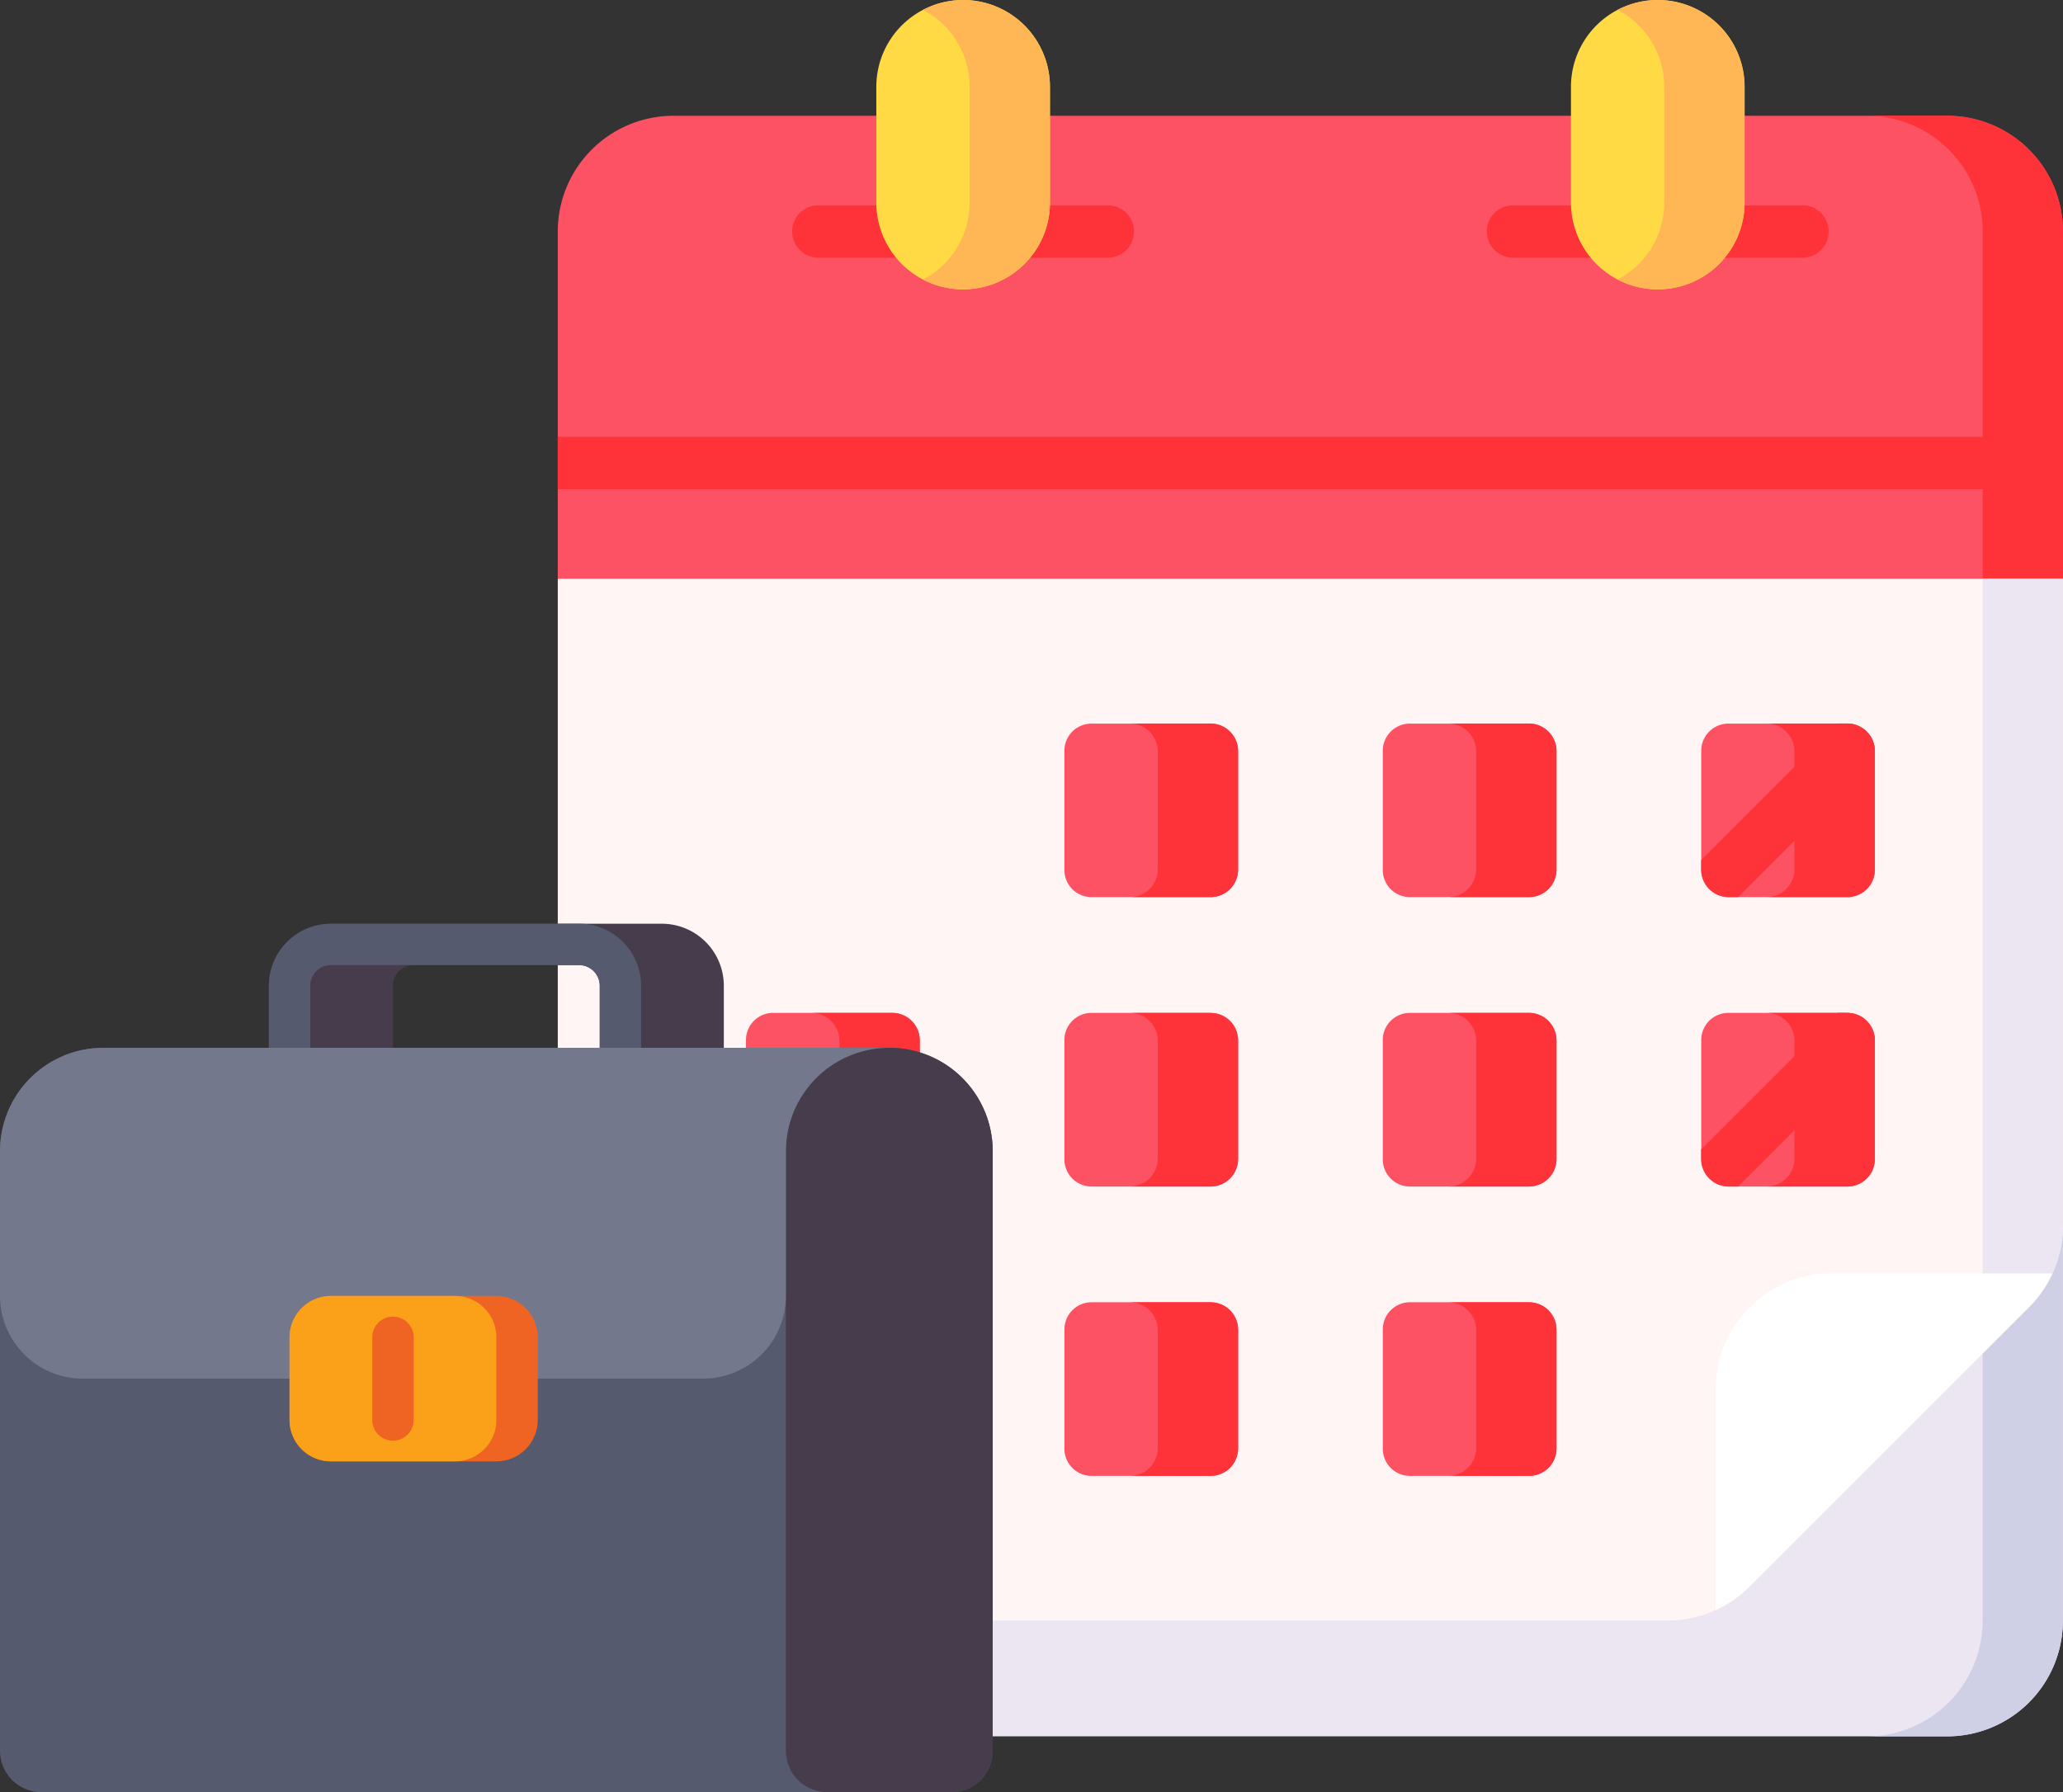 <svg xmlns="http://www.w3.org/2000/svg" width="73.155" height="63.563" viewBox="0 0 73.155 63.563">
  <rect x="0" y="0" width="73.155" height="63.563" fill="#333333" stroke="none"/>
  <g id="Group_66" data-name="Group 66" transform="translate(-236.737 -261.718)">
    <g id="Group_60" data-name="Group 60" transform="translate(222.399 261.718)">
      <path id="Path_122" data-name="Path 122" d="M87.49,361.33v14.017a4.106,4.106,0,0,1-4.106,4.105H38.222a4.105,4.105,0,0,1-4.105-4.105v-4.106Z" transform="translate(0 -317.869)" fill="#ece6f2"/>
      <path id="Path_123" data-name="Path 123" d="M424.154,361.859v13.488a4.106,4.106,0,0,1-4.106,4.105H422.9A4.106,4.106,0,0,0,427,375.347V361.33Z" transform="translate(-339.511 -317.869)" fill="#cfcfe6"/>
      <path id="Path_124" data-name="Path 124" d="M87.492,50.556V38.239a4.105,4.105,0,0,0-4.106-4.105H38.222a4.105,4.105,0,0,0-4.105,4.105V50.556L60.806,53.4Z" transform="translate(0 -30.028)" fill="#fd5263"/>
      <path id="Path_125" data-name="Path 125" d="M424.162,38.239V50.86l2.85-.3V38.239a4.105,4.105,0,0,0-4.105-4.105h-2.85a4.105,4.105,0,0,1,4.106,4.105Z" transform="translate(-339.518 -30.028)" fill="#fd3339"/>
      <path id="Path_126" data-name="Path 126" d="M79.409,198.982l7.712-3.682a4.1,4.1,0,0,0,.37-1.7V170.667H34.117v32.844a4.105,4.105,0,0,0,4.105,4.105H73.474a4.105,4.105,0,0,0,1.7-.37Z" transform="translate(0 -150.139)" fill="#fff5f5"/>
      <path id="Path_127" data-name="Path 127" d="M454.18,170.667v27.482l1.646-1.646a4.105,4.105,0,0,0,1.2-2.9V170.667Z" transform="translate(-369.537 -150.139)" fill="#ece6f2"/>
      <path id="Path_128" data-name="Path 128" d="M34.117,68.752H87.493v1.859H34.117ZM78.254,62.4H67.99a.929.929,0,0,1,0-1.859H78.254a.929.929,0,1,1,0,1.859Z" transform="translate(0 -53.259)" fill="#fd3339"/>
      <path id="Path_129" data-name="Path 129" d="M338.975,3.079a3.079,3.079,0,1,0-6.158,0V7.185a3.079,3.079,0,1,0,6.158,0Z" transform="translate(-262.772 0)" fill="#ffda44"/>
      <path id="Path_130" data-name="Path 130" d="M347.995,0a3.064,3.064,0,0,0-1.425.35,3.078,3.078,0,0,1,1.654,2.729V7.185a3.078,3.078,0,0,1-1.654,2.729,3.079,3.079,0,0,0,4.5-2.729V3.079A3.079,3.079,0,0,0,347.995,0Z" transform="translate(-274.871 0)" fill="#ffb655"/>
      <path id="Path_131" data-name="Path 131" d="M376.669,386.581l9.911-9.912a4.1,4.1,0,0,0,.833-1.2h-7.841a4.106,4.106,0,0,0-4.106,4.106v7.841A4.105,4.105,0,0,0,376.669,386.581Z" transform="translate(-300.292 -330.306)" fill="#fff"/>
      <path id="Path_132" data-name="Path 132" d="M114.418,62.4H104.154a.929.929,0,1,1,0-1.859h10.264a.929.929,0,0,1,0,1.859Z" transform="translate(-60.796 -53.259)" fill="#fd3339"/>
      <path id="Path_133" data-name="Path 133" d="M134.192,3.079a3.079,3.079,0,0,0-6.158,0V7.185a3.079,3.079,0,0,0,6.158,0Z" transform="translate(-82.621 0)" fill="#ffda44"/>
      <path id="Path_134" data-name="Path 134" d="M143.212,0a3.064,3.064,0,0,0-1.425.35,3.078,3.078,0,0,1,1.654,2.729V7.185a3.078,3.078,0,0,1-1.654,2.729,3.079,3.079,0,0,0,4.5-2.729V3.079A3.079,3.079,0,0,0,143.212,0Z" transform="translate(-94.719 0)" fill="#ffb655"/>
      <path id="Path_135" data-name="Path 135" d="M372.162,219.491H376.4a.962.962,0,0,0,.962-.962V214.3a.962.962,0,0,0-.962-.962h-4.234a.962.962,0,0,0-.962.962v4.234A.962.962,0,0,0,372.162,219.491Zm0,10.264H376.4a.962.962,0,0,0,.962-.962v-4.234a.962.962,0,0,0-.962-.962h-4.234a.962.962,0,0,0-.962.962v4.234A.962.962,0,0,0,372.162,229.755Z" transform="translate(-296.539 -187.673)" fill="#fd5263"/>
      <g id="Group_59" data-name="Group 59" transform="translate(40.791 25.66)">
        <path id="Path_136" data-name="Path 136" d="M113.143,219.491h4.234a.962.962,0,0,0,.962-.962V214.3a.962.962,0,0,0-.962-.962h-4.234a.962.962,0,0,0-.962.962v4.234A.962.962,0,0,0,113.143,219.491Zm0,10.264h4.234a.962.962,0,0,0,.962-.962v-4.234a.962.962,0,0,0-.962-.962h-4.234a.962.962,0,0,0-.962.962v4.234A.962.962,0,0,0,113.143,229.755Zm-11.29-10.264h4.234a.962.962,0,0,0,.962-.962V214.3a.962.962,0,0,0-.962-.962h-4.234a.962.962,0,0,0-.962.962v4.234A.962.962,0,0,0,101.852,219.491Zm0,10.264h4.234a.962.962,0,0,0,.962-.962v-4.234a.962.962,0,0,0-.962-.962h-4.234a.962.962,0,0,0-.962.962v4.234A.962.962,0,0,0,101.852,229.755Zm-11.29,0H94.8a.962.962,0,0,0,.962-.962v-4.234a.962.962,0,0,0-.962-.962H90.562a.962.962,0,0,0-.962.962v4.234A.962.962,0,0,0,90.562,229.755Zm22.581,10.264h4.234a.962.962,0,0,0,.962-.962v-4.234a.962.962,0,0,0-.962-.962h-4.234a.962.962,0,0,0-.962.962v4.234A.962.962,0,0,0,113.143,240.019Zm-11.29,0h4.234a.962.962,0,0,0,.962-.962v-4.234a.962.962,0,0,0-.962-.962h-4.234a.962.962,0,0,0-.962.962v4.234A.962.962,0,0,0,101.852,240.019Zm-11.29,0H94.8a.962.962,0,0,0,.962-.962v-4.234a.962.962,0,0,0-.962-.962H90.562a.962.962,0,0,0-.962.962v4.234A.962.962,0,0,0,90.562,240.019Z" transform="translate(-89.6 -213.333)" fill="#fd5263"/>
      </g>
      <path id="Path_137" data-name="Path 137" d="M393.315,213.333h-2.85a.991.991,0,0,1,.991.991V218.5a.991.991,0,0,1-.991.991h2.85a.991.991,0,0,0,.991-.991v-4.176A.991.991,0,0,0,393.315,213.333Zm0,10.264h-2.85a.991.991,0,0,1,.991.991v4.176a.991.991,0,0,1-.991.991h2.85a.991.991,0,0,0,.991-.991v-4.176A.991.991,0,0,0,393.315,223.6Z" transform="translate(-313.486 -187.673)" fill="#fd3339"/>
      <path id="Path_138" data-name="Path 138" d="M134.3,213.333h-2.85a.991.991,0,0,1,.991.991V218.5a.991.991,0,0,1-.991.991h2.85a.991.991,0,0,0,.991-.991v-4.176a.991.991,0,0,0-.991-.991Zm0,10.264h-2.85a.991.991,0,0,1,.991.991v4.176a.991.991,0,0,1-.991.991h2.85a.991.991,0,0,0,.991-.991v-4.176a.991.991,0,0,0-.991-.991Zm-11.29-10.264h-2.85a.991.991,0,0,1,.991.991V218.5a.991.991,0,0,1-.991.991h2.85A.991.991,0,0,0,124,218.5v-4.176a.991.991,0,0,0-.991-.991Zm0,10.264h-2.85a.991.991,0,0,1,.991.991v4.176a.991.991,0,0,1-.991.991h2.85a.991.991,0,0,0,.991-.991v-4.176A.991.991,0,0,0,123,223.6Zm-11.29,0h-2.85a.991.991,0,0,1,.991.991v4.176a.991.991,0,0,1-.991.991h2.85a.991.991,0,0,0,.991-.991v-4.176a.991.991,0,0,0-.991-.991Zm22.58,10.264h-2.85a.991.991,0,0,1,.991.991v4.176a.991.991,0,0,1-.991.991h2.85a.991.991,0,0,0,.991-.991v-4.176a.991.991,0,0,0-.991-.991Zm-11.29,0h-2.85a.991.991,0,0,1,.991.991v4.176a.991.991,0,0,1-.991.991h2.85a.991.991,0,0,0,.991-.991v-4.176a.991.991,0,0,0-.991-.991Zm-11.29,0h-2.85a.991.991,0,0,1,.991.991v4.176a.991.991,0,0,1-.991.991h2.85a.991.991,0,0,0,.991-.991v-4.176a.991.991,0,0,0-.991-.991Z" transform="translate(-65.757 -187.673)" fill="#fd3339"/>
      <path id="Path_139" data-name="Path 139" d="M377.358,214.324a.991.991,0,0,0-.991-.991h-.323l-4.844,4.844v.323a.991.991,0,0,0,.991.991h.323l4.844-4.844Zm0,10.264a.991.991,0,0,0-.991-.991h-.323l-4.844,4.844v.323a.991.991,0,0,0,.991.991h.323l4.844-4.844v-.323Z" transform="translate(-296.539 -187.673)" fill="#fd3339"/>
    </g>
    <g id="Group_61" data-name="Group 61" transform="translate(220.737 262.48)">
      <path id="Path_107" data-name="Path 107" d="M133.934,32H122.2a2.2,2.2,0,0,0-2.2,2.2v2.2a.733.733,0,0,0,.733.733h2.934a.733.733,0,0,0,.733-.733V34.2a.734.734,0,0,1,.733-.733H131a.734.734,0,0,1,.733.733v2.2a.733.733,0,0,0,.733.733H135.4a.733.733,0,0,0,.733-.733V34.2A2.2,2.2,0,0,0,133.934,32Z" transform="translate(-94.466)" fill="#463c4b"/>
      <path id="Path_108" data-name="Path 108" d="M132.467,37.134a.733.733,0,0,1-.733-.733V34.2a.734.734,0,0,0-.733-.733h-8.8a.734.734,0,0,0-.733.733v2.2a.733.733,0,0,1-1.467,0V34.2a2.2,2.2,0,0,1,2.2-2.2H131a2.2,2.2,0,0,1,2.2,2.2v2.2A.733.733,0,0,1,132.467,37.134Z" transform="translate(-94.466)" fill="#555a6e"/>
      <path id="Path_109" data-name="Path 109" d="M17.467,106.4H49.735a1.467,1.467,0,0,0,1.467-1.467V83.667A3.667,3.667,0,0,0,47.535,80H19.667A3.667,3.667,0,0,0,16,83.667v21.268A1.467,1.467,0,0,0,17.467,106.4Z" transform="translate(0 -43.6)" fill="#555a6e"/>
      <path id="Path_110" data-name="Path 110" d="M321.467,106.4h4.4a1.467,1.467,0,0,0,1.467-1.467V83.667a3.667,3.667,0,1,0-7.334,0v21.268A1.467,1.467,0,0,0,321.467,106.4Z" transform="translate(-276.132 -43.6)" fill="#463c4b"/>
      <path id="Path_111" data-name="Path 111" d="M40.935,91.734A2.934,2.934,0,0,0,43.868,88.8V83.667A3.667,3.667,0,0,1,47.535,80H19.667A3.667,3.667,0,0,0,16,83.667V88.8a2.934,2.934,0,0,0,2.934,2.934Z" transform="translate(0 -43.6)" fill="#73788c"/>
      <path id="Path_112" data-name="Path 112" d="M135.334,181.867h-5.867A1.467,1.467,0,0,1,128,180.4v-2.934A1.467,1.467,0,0,1,129.467,176h5.867a1.467,1.467,0,0,1,1.467,1.467V180.4A1.467,1.467,0,0,1,135.334,181.867Z" transform="translate(-101.733 -130.799)" fill="#f06423"/>
      <path id="Path_113" data-name="Path 113" d="M133.867,181.867h-4.4A1.467,1.467,0,0,1,128,180.4v-2.934A1.467,1.467,0,0,1,129.467,176h4.4a1.467,1.467,0,0,1,1.467,1.467V180.4A1.467,1.467,0,0,1,133.867,181.867Z" transform="translate(-101.733 -130.799)" fill="#faa019"/>
      <path id="Path_114" data-name="Path 114" d="M160.733,188.4a.733.733,0,0,1-.733-.733v-2.933a.733.733,0,1,1,1.467,0v2.933A.733.733,0,0,1,160.733,188.4Z" transform="translate(-130.799 -138.066)" fill="#f06423"/>
    </g>
  </g>
</svg>
